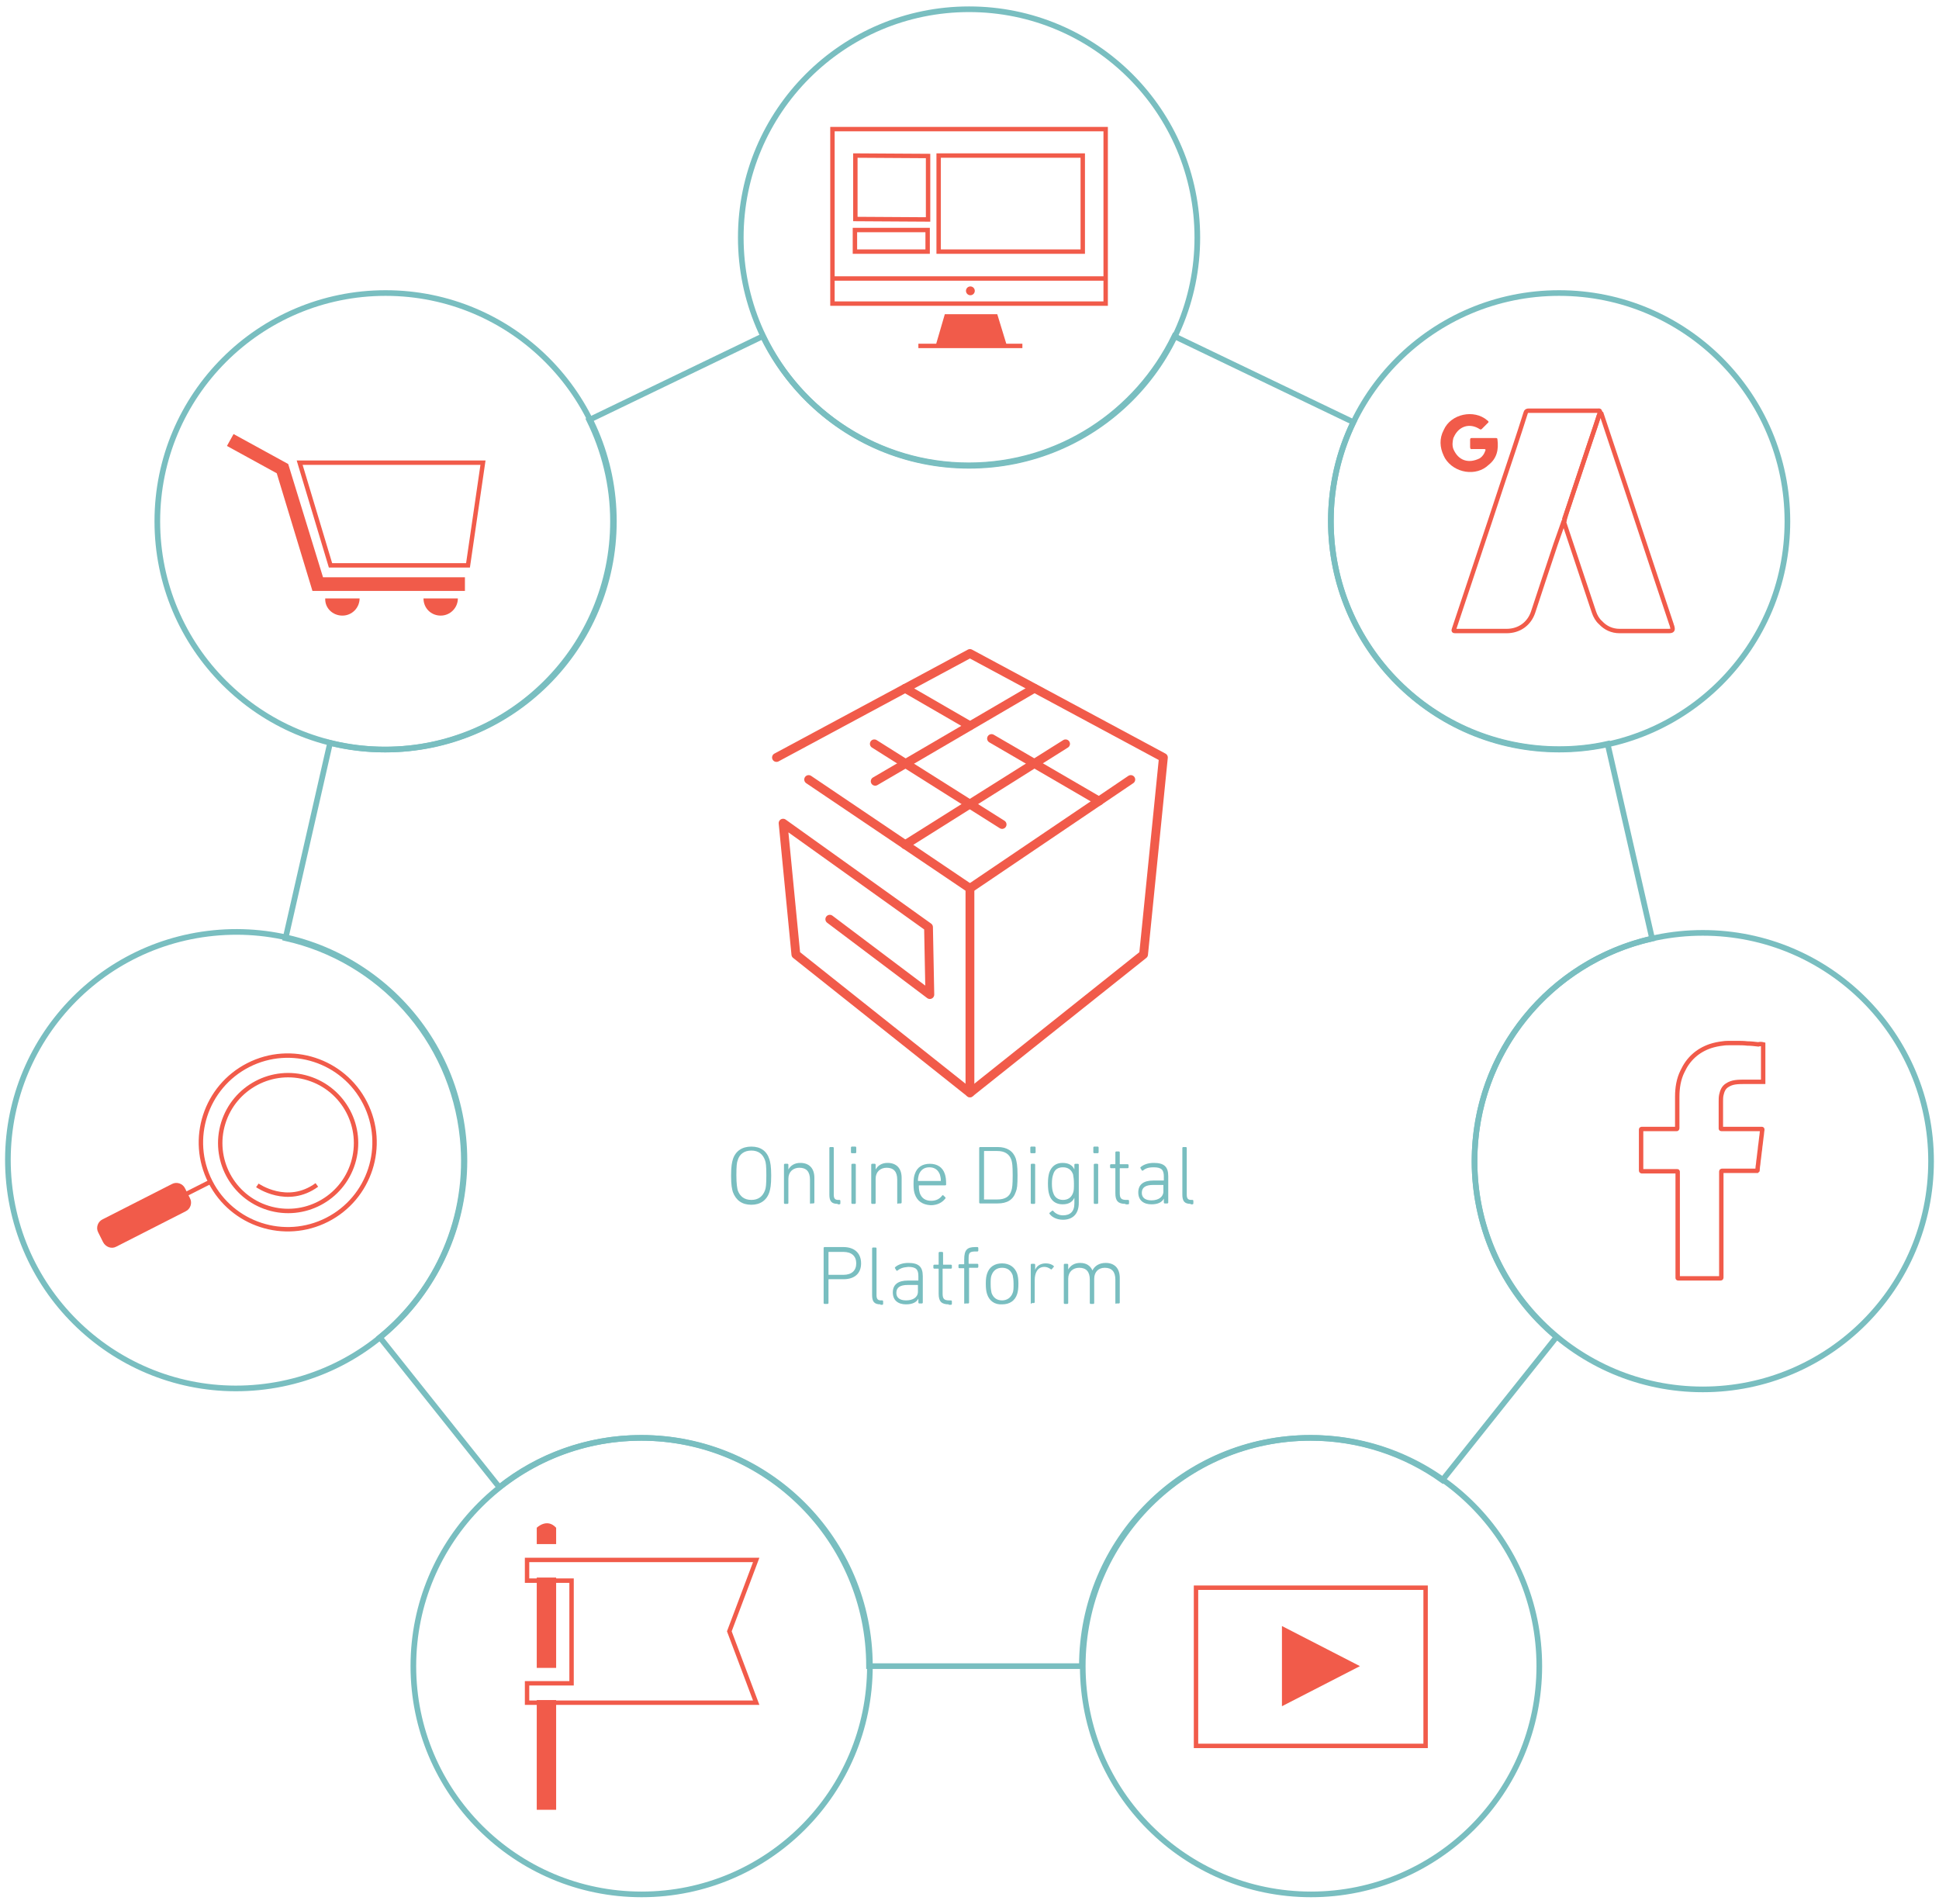 <?xml version="1.0" encoding="utf-8"?>
<!-- Generator: Adobe Illustrator 20.0.0, SVG Export Plug-In . SVG Version: 6.00 Build 0)  -->
<svg version="1.1" id="Layer_1" xmlns="http://www.w3.org/2000/svg" xmlns:xlink="http://www.w3.org/1999/xlink" x="0px" y="0px"
	 viewBox="0 0 440 432" style="enable-background:new 0 0 440 432;" xml:space="preserve">
<style type="text/css">
	.st0{fill:#F15B4A;}
	.st1{clip-path:url(#SVGID_2_);}
	.st2{fill:#FCF7E9;}
	.st3{fill:#C7C4BC;}
	.st4{clip-path:url(#SVGID_4_);}
	.st5{fill:#FFFFFF;}
	.st6{fill:#EDC393;}
	.st7{fill:#B1B3B6;}
	.st8{fill:#333132;}
	.st9{fill:#4F341A;}
	.st10{fill:#2A160C;}
	.st11{fill:#452B13;}
	.st12{fill:#4D4E4A;}
	.st13{fill:#3E3B3A;}
	.st14{opacity:0.5;fill:#8F8C86;}
	.st15{opacity:0.5;clip-path:url(#SVGID_6_);fill:#8F8C86;}
	.st16{fill:#F37223;}
	.st17{fill:#BF5A28;}
	.st18{fill:#DAB17C;}
	.st19{fill:#F89420;}
	.st20{fill:url(#SVGID_7_);}
	.st21{fill:#FDBE14;}
	.st22{fill:#F2F2F2;}
	.st23{clip-path:url(#SVGID_9_);}
	.st24{fill:#06BDCD;}
	.st25{opacity:0.5;clip-path:url(#SVGID_9_);}
	.st26{fill:#8F8C86;}
	.st27{fill:#79BEC0;}
	.st28{opacity:0.5;fill:#FFFFFF;}
	.st29{clip-path:url(#SVGID_11_);}
	.st30{fill:#C5DA4E;}
	.st31{fill:#A3BD3D;}
	.st32{fill:#6AB352;}
	.st33{fill:#5A462C;}
	.st34{fill:#D4E172;}
	.st35{fill:#ECEC83;}
	.st36{fill:#C2E1F1;}
	.st37{fill:#8BA3B0;}
	.st38{fill:#8FC640;}
	.st39{fill:#72A441;}
	.st40{fill:#976339;}
	.st41{fill:#7A4F2A;}
	
		.st42{fill:none;stroke:#FFFFFF;stroke-width:0.771;stroke-linecap:round;stroke-linejoin:round;stroke-miterlimit:10;stroke-dasharray:4.626;}
	
		.st43{fill:none;stroke:#FFFFFF;stroke-width:0.694;stroke-linecap:round;stroke-linejoin:round;stroke-miterlimit:10;stroke-dasharray:4.162;}
	.st44{fill:#D46528;}
	.st45{fill:#F3F1E6;}
	.st46{fill:#D4D2C3;}
	.st47{clip-path:url(#SVGID_25_);}
	.st48{fill:#EEE809;}
	.st49{fill:#94D9F8;}
	.st50{fill:#211E1F;}
	.st51{fill:#231F20;}
	.st52{fill:#F7941F;}
	.st53{fill:#47B77B;}
	.st54{fill:#221F1F;}
	.st55{fill:#F5EB0E;}
	.st56{fill:#EBE70E;}
	.st57{fill:url(#);}
	.st58{fill:none;stroke:url(#);stroke-miterlimit:10;}
	.st59{fill:#F7941D;}
	.st60{fill:#45B97C;}
	.st61{fill:none;stroke:#010101;stroke-miterlimit:10;}
	.st62{fill:#010101;}
	.st63{fill:#4BC3C9;}
	.st64{fill:#DD1D4F;}
	.st65{fill:none;stroke:#231F20;stroke-width:0.963;stroke-linecap:round;stroke-linejoin:round;stroke-miterlimit:10;}
	.st66{fill:none;stroke:url(#);stroke-width:0.69;stroke-miterlimit:10;}
	.st67{fill:#FBAA19;}
	.st68{fill:none;stroke:#221F1F;stroke-width:0.869;stroke-miterlimit:10;}
	.st69{fill:none;stroke:#221F1F;stroke-width:0.857;stroke-miterlimit:10;}
	.st70{fill:none;stroke:url(#);stroke-width:0.77;stroke-miterlimit:10;}
	.st71{fill:none;stroke:#221F1F;stroke-width:0.803;stroke-miterlimit:10;}
	.st72{fill:#FFFFFF;stroke:url(#);stroke-width:0.69;stroke-miterlimit:10;}
	.st73{fill:none;stroke:url(#);stroke-width:0.46;stroke-miterlimit:10;}
	.st74{fill:none;stroke:#79BEC0;stroke-width:2.3;stroke-miterlimit:10;}
	.st75{fill:#C9E9E6;}
	.st76{fill:#E5EFF5;}
	.st77{fill:#0A3655;}
	.st78{fill:none;stroke:#79BEC0;stroke-width:1.282;stroke-miterlimit:10;}
	.st79{fill:none;stroke:#F15B4A;stroke-miterlimit:10;}
	.st80{fill:none;stroke:#F15B4A;stroke-width:2;stroke-linecap:round;stroke-linejoin:round;stroke-miterlimit:10;}
	.st81{fill:#FFFFFF;stroke:#F15B4A;stroke-miterlimit:10;}
</style>
<g>
	
		<ellipse transform="matrix(0.995 -9.911136e-02 9.911136e-02 0.995 -25.836 6.611)" class="st78" cx="53.6" cy="263.3" rx="51.8" ry="51.8"/>
	
		<ellipse transform="matrix(0.891 -0.454 0.454 0.891 -110.523 57.818)" class="st79" cx="65.2" cy="259.3" rx="19.7" ry="19.7"/>
	<line class="st79" x1="47.7" y1="268.2" x2="39.4" y2="272.4"/>
	<path class="st0" d="M23.4,281.9l-1.1-2.2c-0.6-1.1-0.1-2.5,1-3l15.7-8c1.1-0.6,2.5-0.1,3,1l1.1,2.2c0.6,1.1,0.1,2.5-1,3l-15.7,8
		C25.3,283.5,24,283,23.4,281.9z"/>
	<g>
		<g>
			
				<ellipse transform="matrix(0.295 -0.956 0.956 0.295 -201.74 245.237)" class="st79" cx="65.2" cy="259.3" rx="15.4" ry="15.4"/>
			<path class="st79" d="M58.4,269c0,0,6.8,4.8,13.5-0.1"/>
		</g>
	</g>
	<g>
		<path class="st27" d="M166.3,270.5c-0.2-0.7-0.4-1.5-0.4-3.7s0.2-3,0.4-3.7c0.6-1.9,2.1-2.9,4.2-2.9c2.1,0,3.5,1,4.1,2.9
			c0.2,0.7,0.4,1.5,0.4,3.7s-0.2,3-0.4,3.7c-0.6,1.9-2.1,2.9-4.1,2.9C168.4,273.4,167,272.4,166.3,270.5z M173.6,263.3
			c-0.5-1.4-1.5-2.2-3.1-2.2c-1.6,0-2.7,0.8-3.1,2.2c-0.2,0.5-0.3,1.3-0.3,3.4s0.2,2.9,0.3,3.4c0.5,1.4,1.5,2.2,3.1,2.2
			c1.6,0,2.6-0.8,3.1-2.2c0.2-0.5,0.3-1.3,0.3-3.4S173.8,263.8,173.6,263.3z"/>
		<path class="st27" d="M184,273.2c-0.1,0-0.2-0.1-0.2-0.2v-5.3c0-1.8-0.8-2.7-2.4-2.7c-1.4,0-2.5,0.9-2.5,2.5v5.5
			c0,0.1-0.1,0.2-0.2,0.2h-0.6c-0.1,0-0.2-0.1-0.2-0.2v-8.7c0-0.1,0.1-0.2,0.2-0.2h0.6c0.1,0,0.2,0.1,0.2,0.2v1.1h0
			c0.5-0.9,1.4-1.5,2.7-1.5c2,0,3.2,1.2,3.2,3.4v5.6c0,0.1-0.1,0.2-0.2,0.2H184z"/>
		<path class="st27" d="M190.1,273.2c-1.4,0-1.9-0.6-1.9-2.1v-10.6c0-0.1,0.1-0.2,0.2-0.2h0.6c0.1,0,0.2,0.1,0.2,0.2v10.6
			c0,0.9,0.3,1.2,1,1.2h0.3c0.1,0,0.2,0.1,0.2,0.2v0.6c0,0.1-0.1,0.2-0.2,0.2H190.1z"/>
		<path class="st27" d="M193.3,261.7c-0.1,0-0.2-0.1-0.2-0.2v-1.1c0-0.1,0.1-0.2,0.2-0.2h0.8c0.1,0,0.2,0.1,0.2,0.2v1.1
			c0,0.1-0.1,0.2-0.2,0.2H193.3z M193.4,273.2c-0.1,0-0.2-0.1-0.2-0.2v-8.7c0-0.1,0.1-0.2,0.2-0.2h0.6c0.1,0,0.2,0.1,0.2,0.2v8.7
			c0,0.1-0.1,0.2-0.2,0.2H193.4z"/>
		<path class="st27" d="M203.8,273.2c-0.1,0-0.2-0.1-0.2-0.2v-5.3c0-1.8-0.8-2.7-2.4-2.7c-1.4,0-2.5,0.9-2.5,2.5v5.5
			c0,0.1-0.1,0.2-0.2,0.2h-0.6c-0.1,0-0.2-0.1-0.2-0.2v-8.7c0-0.1,0.1-0.2,0.2-0.2h0.6c0.1,0,0.2,0.1,0.2,0.2v1.1h0
			c0.5-0.9,1.4-1.5,2.7-1.5c2,0,3.2,1.2,3.2,3.4v5.6c0,0.1-0.1,0.2-0.2,0.2H203.8z"/>
		<path class="st27" d="M207.6,271c-0.2-0.5-0.3-1.2-0.3-2.3c0-1.1,0.1-1.8,0.3-2.3c0.5-1.5,1.7-2.3,3.4-2.3s2.9,0.8,3.4,2.3
			c0.2,0.6,0.3,1.2,0.3,2.4c0,0.1-0.1,0.2-0.2,0.2h-5.9c-0.1,0-0.1,0.1-0.1,0.1c0,0.8,0.1,1.2,0.2,1.6c0.4,1.2,1.3,1.8,2.6,1.8
			c1.2,0,2-0.5,2.5-1.2c0.1-0.1,0.2-0.1,0.3,0l0.4,0.4c0.1,0.1,0.1,0.2,0,0.3c-0.7,0.9-1.8,1.5-3.3,1.5
			C209.3,273.4,208.1,272.5,207.6,271z M213.4,268c0.1,0,0.1,0,0.1-0.1c0-0.5-0.1-0.9-0.2-1.3c-0.4-1.1-1.2-1.7-2.4-1.7
			c-1.2,0-2,0.6-2.4,1.7c-0.1,0.4-0.2,0.8-0.2,1.3c0,0.1,0,0.1,0.1,0.1H213.4z"/>
		<path class="st27" d="M222.2,260.5c0-0.1,0.1-0.2,0.2-0.2h4c2.1,0,3.5,0.9,4.1,2.6c0.2,0.8,0.4,1.5,0.4,3.8c0,2.3-0.1,3.1-0.4,3.8
			c-0.6,1.8-2,2.6-4.1,2.6h-4c-0.1,0-0.2-0.1-0.2-0.2V260.5z M223.4,272.2h2.9c1.7,0,2.8-0.6,3.2-2c0.2-0.6,0.3-1.3,0.3-3.5
			s-0.1-2.8-0.3-3.5c-0.5-1.4-1.6-2-3.2-2h-2.9c-0.1,0-0.1,0-0.1,0.1V272C223.2,272.1,223.3,272.2,223.4,272.2z"/>
		<path class="st27" d="M234,261.7c-0.1,0-0.2-0.1-0.2-0.2v-1.1c0-0.1,0.1-0.2,0.2-0.2h0.8c0.1,0,0.2,0.1,0.2,0.2v1.1
			c0,0.1-0.1,0.2-0.2,0.2H234z M234.1,273.2c-0.1,0-0.2-0.1-0.2-0.2v-8.7c0-0.1,0.1-0.2,0.2-0.2h0.6c0.1,0,0.2,0.1,0.2,0.2v8.7
			c0,0.1-0.1,0.2-0.2,0.2H234.1z"/>
		<path class="st27" d="M238.2,275.5c-0.1-0.1-0.1-0.2,0-0.3l0.5-0.4c0.1-0.1,0.2-0.1,0.3,0c0.5,0.6,1.3,1,2.2,1
			c1.6,0,2.6-0.8,2.6-2.7v-1.3h0c-0.4,0.9-1.2,1.5-2.7,1.5c-1.5,0-2.6-0.8-3-2.2c-0.2-0.6-0.3-1.4-0.3-2.5c0-1.1,0.1-1.8,0.3-2.5
			c0.5-1.4,1.5-2.2,3-2.2c1.5,0,2.3,0.6,2.7,1.5h0v-1.1c0-0.1,0.1-0.2,0.2-0.2h0.6c0.1,0,0.2,0.1,0.2,0.2v8.7c0,2.5-1.4,3.8-3.6,3.8
			C239.8,276.8,238.7,276.2,238.2,275.5z M243.5,270.7c0.2-0.5,0.2-1.1,0.2-2.1c0-0.9-0.1-1.6-0.2-2.1c-0.4-1.1-1.2-1.6-2.3-1.6
			c-1.1,0-1.9,0.5-2.2,1.6c-0.2,0.5-0.3,1.2-0.3,2.1c0,0.9,0.1,1.6,0.3,2.1c0.3,1,1.1,1.6,2.2,1.6
			C242.3,272.3,243.1,271.8,243.5,270.7z"/>
		<path class="st27" d="M248.3,261.7c-0.1,0-0.2-0.1-0.2-0.2v-1.1c0-0.1,0.1-0.2,0.2-0.2h0.8c0.1,0,0.2,0.1,0.2,0.2v1.1
			c0,0.1-0.1,0.2-0.2,0.2H248.3z M248.4,273.2c-0.1,0-0.2-0.1-0.2-0.2v-8.7c0-0.1,0.1-0.2,0.2-0.2h0.6c0.1,0,0.2,0.1,0.2,0.2v8.7
			c0,0.1-0.1,0.2-0.2,0.2H248.4z"/>
		<path class="st27" d="M255.4,273.2c-1.7,0-2.3-0.7-2.3-2.4v-5.6c0-0.1,0-0.1-0.1-0.1h-0.9c-0.1,0-0.2-0.1-0.2-0.2v-0.5
			c0-0.1,0.1-0.2,0.2-0.2h0.9c0.1,0,0.1,0,0.1-0.1v-2.6c0-0.1,0.1-0.2,0.2-0.2h0.6c0.1,0,0.2,0.1,0.2,0.2v2.6c0,0.1,0,0.1,0.1,0.1
			h1.7c0.1,0,0.2,0.1,0.2,0.2v0.5c0,0.1-0.1,0.2-0.2,0.2h-1.7c-0.1,0-0.1,0-0.1,0.1v5.6c0,1.2,0.4,1.5,1.5,1.5h0.4
			c0.1,0,0.2,0.1,0.2,0.2v0.6c0,0.1-0.1,0.2-0.2,0.2H255.4z"/>
		<path class="st27" d="M259.4,265.6c-0.1,0.1-0.2,0.1-0.3,0l-0.3-0.5c-0.1-0.1,0-0.2,0.1-0.3c0.6-0.5,1.6-0.9,2.9-0.9
			c2.3,0,3.3,0.8,3.3,3v6c0,0.1-0.1,0.2-0.2,0.2h-0.6c-0.1,0-0.2-0.1-0.2-0.2V272h0c-0.4,0.8-1.3,1.3-2.8,1.3c-1.8,0-3-0.9-3-2.7
			c0-1.8,1.2-2.7,3.4-2.7h2.3c0.1,0,0.1,0,0.1-0.1V267c0-1.5-0.5-2.1-2.3-2.1C260.5,264.9,259.9,265.2,259.4,265.6z M264,270.4V269
			c0-0.1,0-0.1-0.1-0.1h-2.2c-1.8,0-2.6,0.6-2.6,1.8c0,1.1,0.8,1.7,2.2,1.7C262.9,272.4,264,271.6,264,270.4z"/>
		<path class="st27" d="M270.2,273.2c-1.4,0-1.9-0.6-1.9-2.1v-10.6c0-0.1,0.1-0.2,0.2-0.2h0.6c0.1,0,0.2,0.1,0.2,0.2v10.6
			c0,0.9,0.3,1.2,1,1.2h0.3c0.1,0,0.2,0.1,0.2,0.2v0.6c0,0.1-0.1,0.2-0.2,0.2H270.2z"/>
		<path class="st27" d="M187.1,295.9c-0.1,0-0.2-0.1-0.2-0.2v-12.5c0-0.1,0.1-0.2,0.2-0.2h4.3c2.5,0,4,1.4,4,3.7
			c0,2.3-1.5,3.6-4,3.6h-3.3c-0.1,0-0.1,0-0.1,0.1v5.3c0,0.1-0.1,0.2-0.2,0.2H187.1z M194.3,286.7c0-1.6-1-2.6-2.9-2.6h-3.3
			c-0.1,0-0.1,0-0.1,0.1v5c0,0.1,0,0.1,0.1,0.1h3.3C193.3,289.3,194.3,288.3,194.3,286.7z"/>
		<path class="st27" d="M199.8,296c-1.4,0-1.9-0.6-1.9-2.1v-10.6c0-0.1,0.1-0.2,0.2-0.2h0.6c0.1,0,0.2,0.1,0.2,0.2v10.6
			c0,0.9,0.3,1.2,1,1.2h0.3c0.1,0,0.2,0.1,0.2,0.2v0.6c0,0.1-0.1,0.2-0.2,0.2H199.8z"/>
		<path class="st27" d="M203.7,288.3c-0.1,0.1-0.2,0.1-0.3,0l-0.3-0.5c-0.1-0.1,0-0.2,0.1-0.3c0.6-0.5,1.6-0.9,2.9-0.9
			c2.3,0,3.3,0.8,3.3,3v6c0,0.1-0.1,0.2-0.2,0.2h-0.6c-0.1,0-0.2-0.1-0.2-0.2v-0.9h0c-0.4,0.8-1.3,1.3-2.8,1.3c-1.8,0-3-0.9-3-2.7
			c0-1.8,1.2-2.7,3.4-2.7h2.3c0.1,0,0.1,0,0.1-0.1v-0.9c0-1.5-0.5-2.1-2.3-2.1C204.8,287.6,204.2,287.9,203.7,288.3z M208.3,293.1
			v-1.4c0-0.1,0-0.1-0.1-0.1H206c-1.8,0-2.6,0.6-2.6,1.8c0,1.1,0.8,1.7,2.2,1.7C207.2,295.1,208.3,294.4,208.3,293.1z"/>
		<path class="st27" d="M215.3,296c-1.7,0-2.3-0.7-2.3-2.4v-5.6c0-0.1,0-0.1-0.1-0.1h-0.9c-0.1,0-0.2-0.1-0.2-0.2v-0.5
			c0-0.1,0.1-0.2,0.2-0.2h0.9c0.1,0,0.1,0,0.1-0.1v-2.6c0-0.1,0.1-0.2,0.2-0.2h0.6c0.1,0,0.2,0.1,0.2,0.2v2.6c0,0.1,0,0.1,0.1,0.1
			h1.7c0.1,0,0.2,0.1,0.2,0.2v0.5c0,0.1-0.1,0.2-0.2,0.2H214c-0.1,0-0.1,0-0.1,0.1v5.6c0,1.2,0.4,1.5,1.5,1.5h0.4
			c0.1,0,0.2,0.1,0.2,0.2v0.6c0,0.1-0.1,0.2-0.2,0.2H215.3z"/>
		<path class="st27" d="M219,295.9c-0.1,0-0.2-0.1-0.2-0.2v-7.8c0-0.1,0-0.1-0.1-0.1h-1c-0.1,0-0.2-0.1-0.2-0.2v-0.5
			c0-0.1,0.1-0.2,0.2-0.2h1c0.1,0,0.1,0,0.1-0.1v-1c0-2.2,0.7-2.8,2.5-2.8h0.5c0.1,0,0.2,0.1,0.2,0.2v0.6c0,0.1-0.1,0.2-0.2,0.2
			h-0.4c-1.4,0-1.6,0.3-1.6,1.6v1.1c0,0.1,0,0.1,0.1,0.1h1.9c0.1,0,0.2,0.1,0.2,0.2v0.5c0,0.1-0.1,0.2-0.2,0.2H220
			c-0.1,0-0.1,0-0.1,0.1v7.8c0,0.1-0.1,0.2-0.2,0.2H219z"/>
		<path class="st27" d="M224,293.7c-0.2-0.6-0.3-1.3-0.3-2.4c0-1.1,0.1-1.7,0.3-2.3c0.5-1.5,1.7-2.3,3.4-2.3c1.7,0,2.9,0.9,3.4,2.3
			c0.2,0.6,0.3,1.3,0.3,2.3c0,1.1-0.1,1.8-0.3,2.4c-0.5,1.5-1.7,2.3-3.4,2.3C225.7,296.1,224.5,295.2,224,293.7z M229.8,293.4
			c0.2-0.5,0.2-1.1,0.2-2c0-1-0.1-1.5-0.2-2c-0.4-1.1-1.2-1.7-2.4-1.7c-1.2,0-2,0.6-2.4,1.7c-0.2,0.5-0.2,1.1-0.2,2
			c0,1,0.1,1.5,0.2,2c0.4,1.1,1.2,1.7,2.4,1.7C228.5,295.1,229.4,294.5,229.8,293.4z"/>
		<path class="st27" d="M234.1,295.9c-0.1,0-0.2-0.1-0.2-0.2v-8.7c0-0.1,0.1-0.2,0.2-0.2h0.6c0.1,0,0.2,0.1,0.2,0.2v1.2h0
			c0.3-0.9,1.2-1.5,2.4-1.5c0.7,0,1.4,0.2,1.8,0.6c0.1,0.1,0.1,0.2,0,0.2l-0.4,0.5c-0.1,0.1-0.2,0.1-0.3,0c-0.4-0.3-0.9-0.5-1.4-0.5
			c-1.6,0-2.2,1.4-2.2,3v5c0,0.1-0.1,0.2-0.2,0.2H234.1z"/>
		<path class="st27" d="M253.3,295.9c-0.1,0-0.2-0.1-0.2-0.2v-5.3c0-1.8-0.8-2.7-2.4-2.7c-1.4,0-2.4,0.9-2.4,2.5v5.5
			c0,0.1-0.1,0.2-0.2,0.2h-0.6c-0.1,0-0.2-0.1-0.2-0.2v-5.3c0-1.8-0.8-2.7-2.4-2.7c-1.4,0-2.5,0.9-2.5,2.5v5.5
			c0,0.1-0.1,0.2-0.2,0.2h-0.6c-0.1,0-0.2-0.1-0.2-0.2v-8.7c0-0.1,0.1-0.2,0.2-0.2h0.6c0.1,0,0.2,0.1,0.2,0.2v1.1h0
			c0.5-0.9,1.4-1.5,2.7-1.5c1.4,0,2.3,0.6,2.8,1.7h0c0.5-1,1.5-1.7,3-1.7c2,0,3.2,1.2,3.2,3.4v5.6c0,0.1-0.1,0.2-0.2,0.2H253.3z"/>
	</g>
	<polyline class="st80" points="188.3,208.6 211,225.7 210.7,210.4 177.7,186.8 180.6,216.6 220.1,248 259.5,216.6 264,171.9 
		220.1,148.3 176.2,171.9 	"/>
	<g>
		<line class="st80" x1="220.1" y1="201.6" x2="183.5" y2="176.9"/>
		<line class="st80" x1="220.1" y1="201.6" x2="256.6" y2="176.9"/>
		<line class="st80" x1="205.4" y1="191.7" x2="241.8" y2="168.8"/>
		<line class="st80" x1="198.6" y1="177.3" x2="234.7" y2="156.2"/>
		<line class="st80" x1="225" y1="167.6" x2="249.4" y2="181.8"/>
		<line class="st80" x1="205.4" y1="156.2" x2="220.1" y2="164.7"/>
		<line class="st80" x1="198.4" y1="168.8" x2="227.4" y2="187.1"/>
		<line class="st80" x1="220.1" y1="201.6" x2="220.1" y2="248"/>
	</g>
	<circle class="st78" cx="386.4" cy="263.5" r="51.8"/>
	<g>
		<path class="st79" d="M400.1,237c0,2.9,0,5.7,0,8.5c-0.1,0-0.1,0-0.2,0c-1.3,0-2.6,0-3.8,0c-0.8,0-1.6,0-2.3,0.1
			c-0.7,0.1-1.3,0.3-1.9,0.7c-0.8,0.5-1.1,1.3-1.3,2.2c-0.1,0.5-0.1,1-0.1,1.5c0,2,0,4,0,6c0,0.2,0,0.2,0.2,0.2c2.9,0,5.9,0,8.8,0
			c0.1,0,0.1,0,0.2,0c0.2,0,0.2,0,0.2,0.2c-0.1,0.5-0.1,1.1-0.2,1.6c-0.1,0.6-0.1,1.1-0.2,1.7c-0.1,0.5-0.1,1.1-0.2,1.6
			c-0.1,0.6-0.1,1.1-0.2,1.7c-0.1,0.5-0.1,1.1-0.2,1.6c0,0.3-0.1,0.7-0.1,1c0,0-0.1,0.1-0.1,0.1c-0.1,0-0.1,0-0.2,0
			c-2.5,0-5.1,0-7.6,0c-0.3,0-0.3,0-0.3,0.3c0,7.9,0,15.9,0,23.8c0,0.3,0,0.3-0.3,0.3c-3.1,0-6.2,0-9.4,0c-0.2,0-0.2,0-0.2-0.2
			c0-7.9,0-15.9,0-23.8c0,0,0-0.1,0-0.1c0-0.2,0-0.2-0.2-0.2c-2.6,0-5.1,0-7.7,0c-0.1,0-0.1,0-0.2,0c-0.1,0-0.2,0-0.2-0.2
			c0,0,0-0.1,0-0.1c0-3,0-6,0-9.1c0-0.2,0-0.2,0.3-0.2c2.6,0,5.1,0,7.7,0c0.2,0,0.2,0,0.2-0.3c0-2.3,0-4.7,0-7c0-2,0.3-4,1.2-5.8
			c1.3-2.8,3.4-4.7,6.3-5.7c0.9-0.3,1.9-0.5,2.8-0.6c0.6-0.1,1.2-0.1,1.8-0.1c0.5,0,0.9,0,1.4,0c0.8,0,1.6,0,2.4,0.1
			c0.8,0,1.6,0.1,2.5,0.2C399.3,236.9,399.7,236.9,400.1,237z"/>
	</g>
	<circle class="st78" cx="145.6" cy="378.1" r="51.8"/>
	<g>
		<g>
			<polyline class="st0" points="126.2,358 126.2,378.5 121.8,378.5 121.8,358 			"/>
			<rect x="121.8" y="385.8" class="st0" width="4.4" height="24.9"/>
			<path class="st0" d="M121.8,346.7v3.7h4.4v-3.7C124.1,344.4,121.8,346.7,121.8,346.7z"/>
			<polygon class="st79" points="171.6,354 119.6,354 119.6,358.7 129.7,358.7 129.7,382 119.6,382 119.6,386.4 171.6,386.4 
				165.5,370.2 			"/>
		</g>
	</g>
	<circle class="st78" cx="219.9" cy="53.9" r="51.8"/>
	<polyline class="st79" points="250.9,61.7 250.9,29.3 188.9,29.3 188.9,68.9 250.9,68.9 250.9,61 	"/>
	<line class="st81" x1="188.9" y1="63.2" x2="250.9" y2="63.2"/>
	<polygon class="st0" points="214.4,71.3 212.3,78.5 228.5,78.5 226.3,71.3 	"/>
	<line class="st81" x1="208.4" y1="78.5" x2="232" y2="78.5"/>
	<circle class="st0" cx="220.2" cy="66" r="1"/>
	<rect x="194" y="52.2" class="st79" width="16.5" height="4.9"/>
	<polygon class="st79" points="210.6,49.8 194.1,49.7 194.1,35.3 210.6,35.4 	"/>
	<rect x="213" y="35.3" class="st79" width="32.7" height="21.8"/>
	<circle class="st78" cx="87.5" cy="118.3" r="51.8"/>
	<g>
		<g>
			<g>
				<g>
					<path class="st79" d="M109.6,105H68l7,23.3h31.2L109.6,105L109.6,105z"/>
				</g>
				<g>
					<polygon class="st0" points="105.5,134.1 70.9,134.1 62.8,107.4 51.5,101.2 53,98.5 65.4,105.3 73.3,131 105.5,131 					"/>
				</g>
				<path class="st0" d="M100,139.7c2.2,0,3.9-1.8,3.9-3.9h-7.8C96.1,138,97.8,139.7,100,139.7z"/>
				<path class="st0" d="M77.7,139.7c2.2,0,3.9-1.8,3.9-3.9h-7.8C73.7,138,75.5,139.7,77.7,139.7z"/>
			</g>
		</g>
	</g>
	<circle class="st78" cx="297.5" cy="378.1" r="51.8"/>
	<rect x="271.4" y="360.3" class="st79" width="52.1" height="35.9"/>
	<g>
		<g>
			<polygon class="st0" points="290.9,369 290.9,387.2 308.6,378.1 			"/>
		</g>
	</g>
	<circle class="st78" cx="353.8" cy="118.3" r="51.8"/>
	<g>
		<g>
			<path class="st0" d="M339.8,99.7c0-0.3-0.2-0.3-0.5-0.3c-1.8,0-3.5,0-5.3,0c-0.3,0-0.4,0.1-0.4,0.4c0,0.5,0,1.1,0,1.6
				c0,0.4,0.1,0.6,0.5,0.5c0.9,0,1.7,0,2.6,0c0.4,0,0.5,0.1,0.3,0.5c-0.2,0.6-0.6,1.2-1.2,1.6l0,0l0,0c-2.6,1.3-4.9,0.5-6-2.1
				c-0.3-0.8-0.2-1.7,0-2.5l0,0l0,0c0-0.1,0.1-0.1,0.1-0.2c1.1-2.5,3.6-3.3,5.9-1.8c0.2,0.1,0.3,0.1,0.5-0.1
				c0.4-0.4,0.9-0.9,1.3-1.3c0.3-0.2,0.2-0.4-0.1-0.6c-3-2.6-8.3-1.5-9.9,2.2v0l0,0c-1,1.9-0.9,3.9,0,5.8l0,0l0,0
				c0.1,0.2,0.2,0.4,0.3,0.6c2.1,3.4,7.1,4.2,9.9,1.5C339.7,104,340.1,102,339.8,99.7z"/>
		</g>
		<g>
			<path class="st79" d="M354.8,118.4c-0.6,1.7-1.2,3.4-1.8,5.1c-1.7,5.1-3.4,10.2-5.1,15.4c-0.9,2.7-3.2,4.3-6,4.3
				c-3.8,0-7.6,0-11.5,0c-0.6,0-0.6,0-0.4-0.6c3.6-10.9,7.3-21.8,10.9-32.8c1.8-5.4,3.6-10.7,5.3-16.1c0.1-0.4,0.3-0.5,0.7-0.5
				c5.2,0,10.5,0,15.7,0c0.2,0,0.4-0.1,0.5,0.2c-0.7,2.4-1.5,4.7-2.3,7c-0.6,1.7-1.1,3.4-1.7,5.1c-1.4,4.1-2.7,8.2-4.1,12.2
				C355.1,118.1,355,118.3,354.8,118.4z"/>
			<path class="st79" d="M362.9,94.1c-2.1,6.3-4.2,12.6-6.3,18.9c-0.6,1.8-1.2,3.6-1.7,5.4c0,0.1,0.1,0.3,0.1,0.4
				c2.2,6.7,4.5,13.4,6.7,20.1c0.3,0.9,0.8,1.8,1.5,2.4c1.1,1.2,2.6,1.9,4.3,1.9c3.7,0,7.4,0,11.1,0c1,0,1.1-0.2,0.8-1.2
				c0-0.1-0.1-0.2-0.1-0.3c-4.7-14-9.3-28.1-14-42.1c-0.7-2-1.3-4-2-6"/>
		</g>
	</g>
	<path class="st78" d="M334.6,263.5c0-24.7,17.2-45.3,40.3-50.5l-10.1-44.2c-3.5,0.8-7.2,1.2-11,1.2c-28.6,0-51.8-23.2-51.8-51.8
		c0-8,1.8-15.6,5.1-22.4l-40.6-19.5c-8.4,17.3-26.1,29.3-46.7,29.3c-20.5,0-38.3-12-46.7-29.3l-39.4,19c3.4,6.9,5.4,14.7,5.4,23
		c0,28.6-23.2,51.8-51.8,51.8c-4.3,0-8.4-0.5-12.4-1.5l-10.1,44.3c21.2,4.7,37.9,22.6,40.2,45.4c1.8,17.9-5.8,34.6-18.8,45.2
		l27.1,34c8.8-7,20-11.2,32.1-11.2c28.6,0,51.8,23.2,51.8,51.8h48.3c0-28.6,23.2-51.8,51.8-51.8c11.2,0,21.6,3.6,30,9.6l25.9-32.5
		C341.9,294,334.6,279.6,334.6,263.5z"/>
</g>
</svg>
